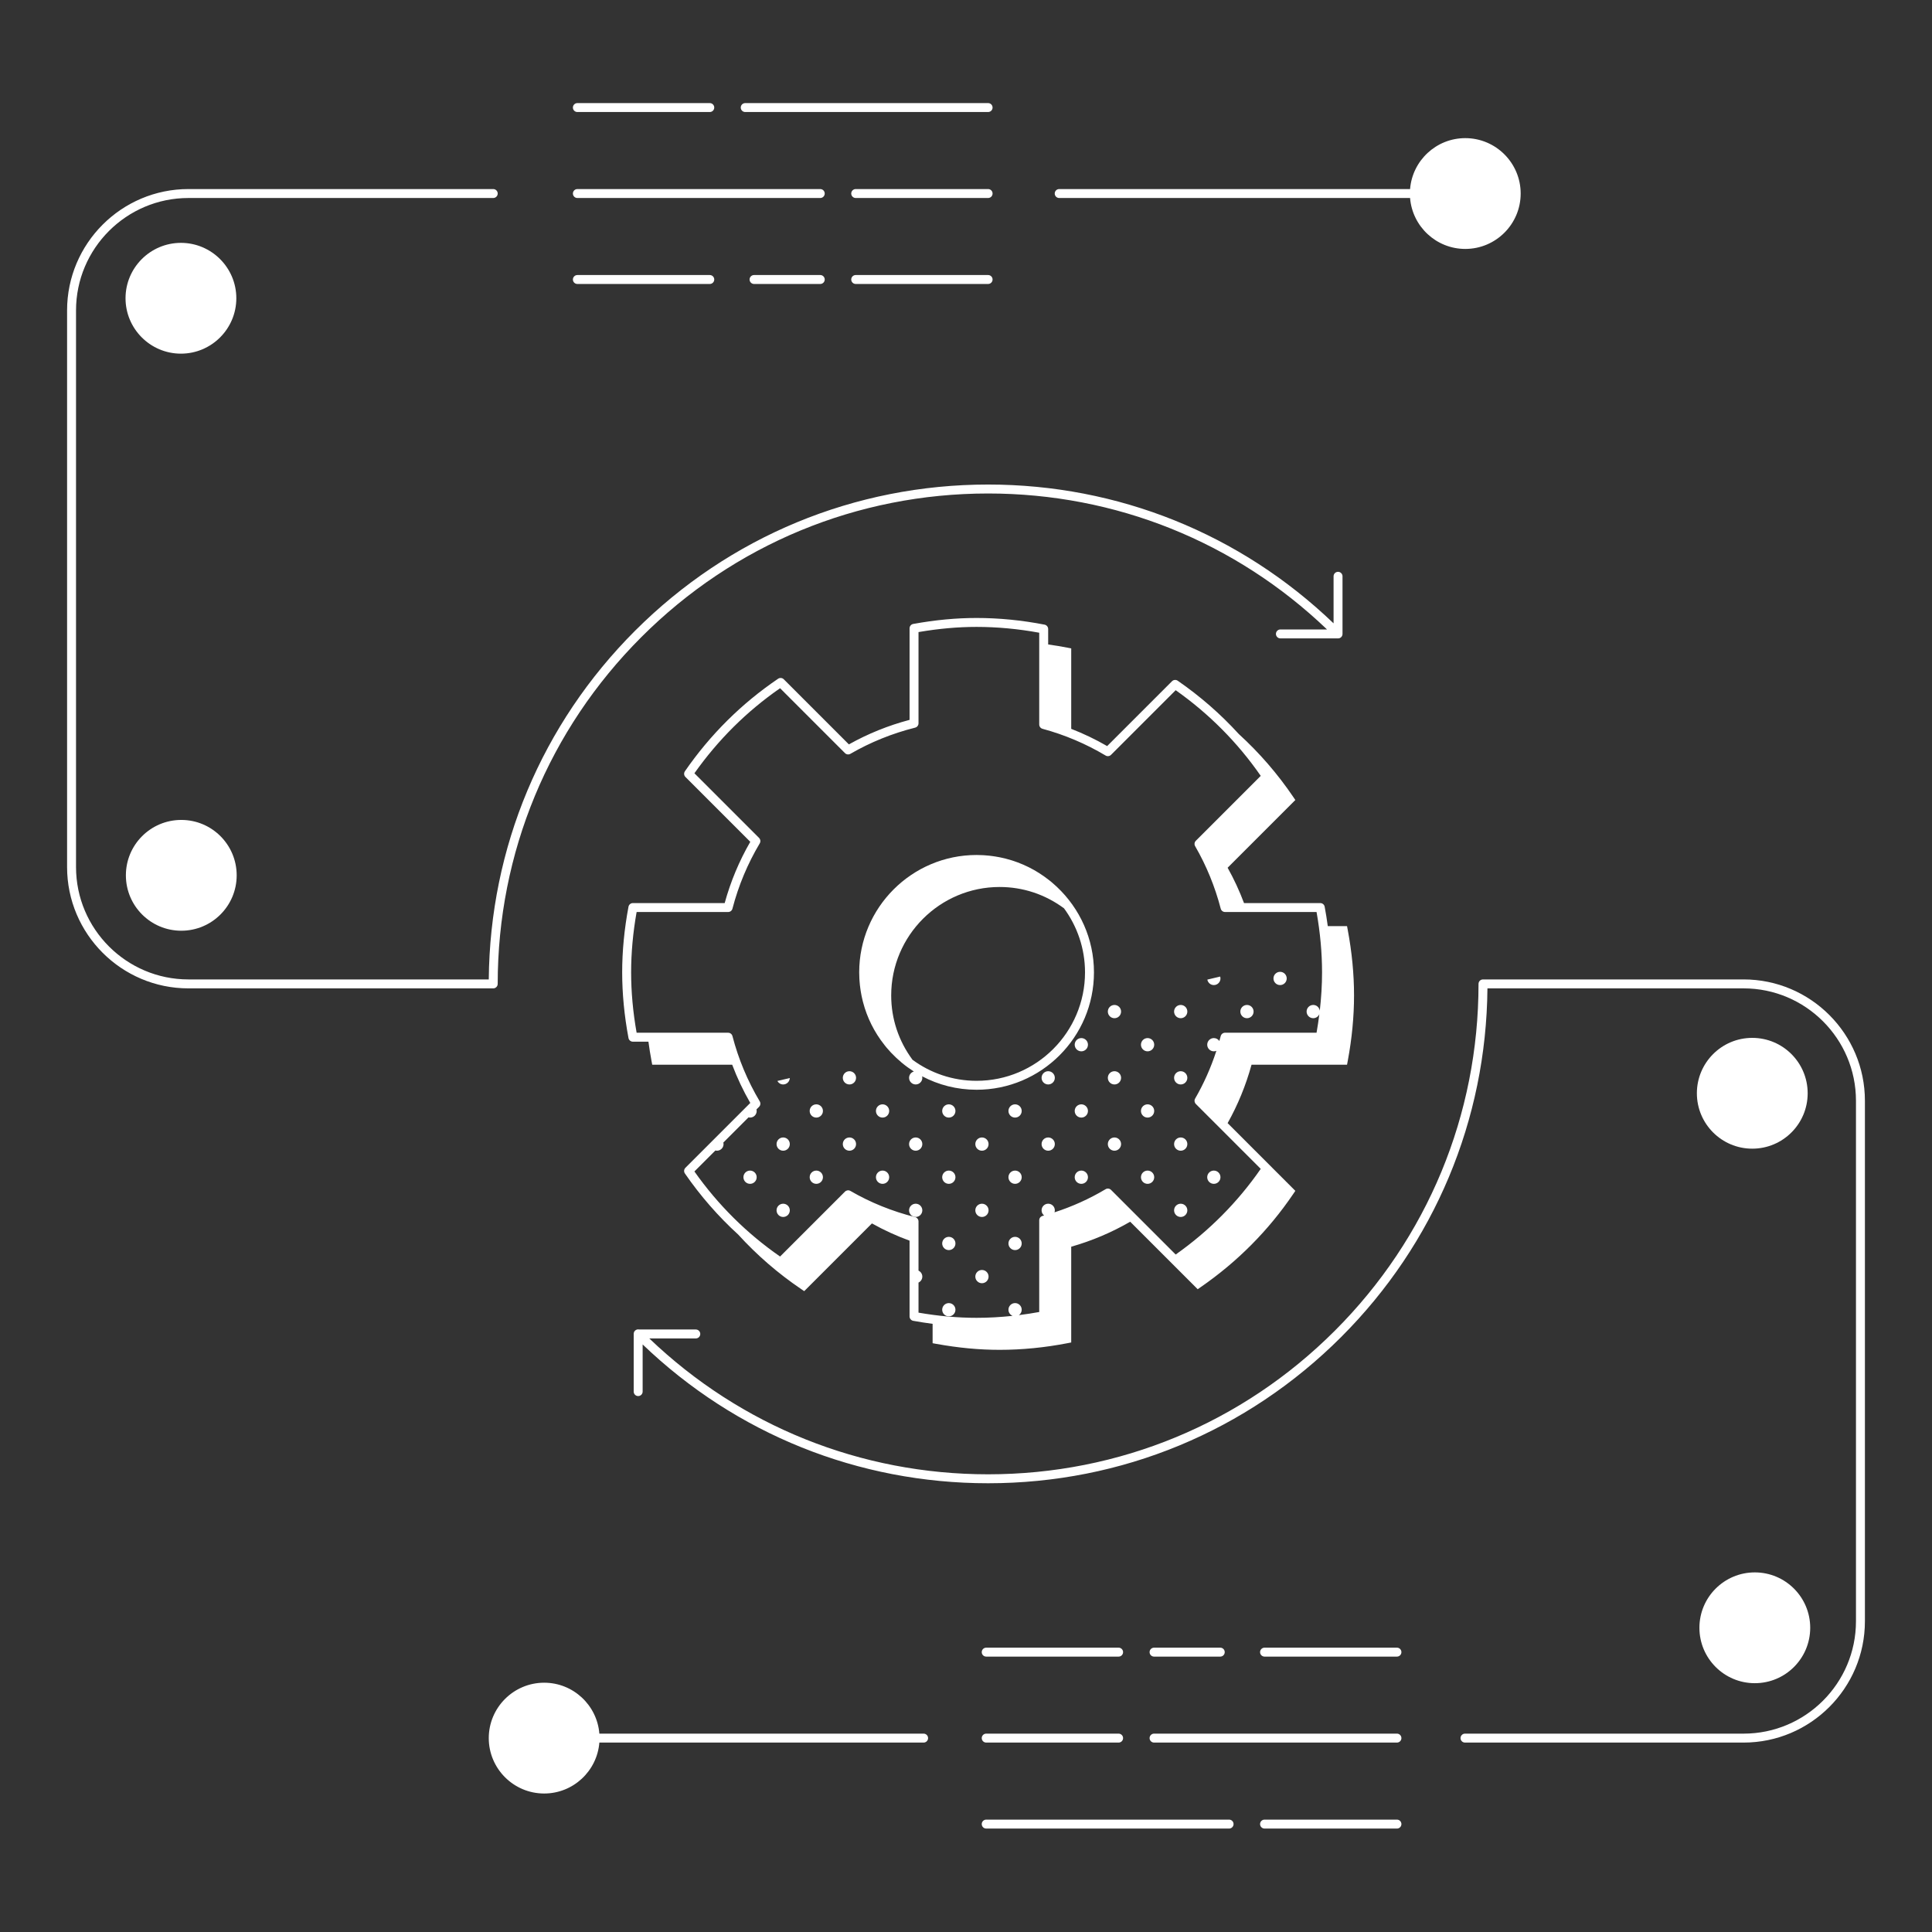 <?xml version="1.0" encoding="UTF-8"?><svg id="uuid-4b27f3d9-be5c-4ea2-ad39-3afe32a9b6d7" xmlns="http://www.w3.org/2000/svg" viewBox="0 0 1080 1080"><rect x="0" y="0" width="1080" height="1080" fill="#333333" stroke="none"/><title>SOAR security mini illustration - White</title>
<desc>Security, Orchestration, Automation, response, gear, automation</desc>
<defs><style>.uuid-744a6feb-99a0-4a5f-ba4a-691a4ac05e62{fill:#fff;}</style></defs><path class="uuid-744a6feb-99a0-4a5f-ba4a-691a4ac05e62" d="M592.099,110.685h196.143c1.278,15.91,14.624,28.468,30.858,28.468,17.076,0,30.968-13.892,30.968-30.968s-13.892-30.968-30.968-30.968c-16.234,0-29.58,12.558-30.858,28.468h-196.143c-1.381,0-2.5,1.119-2.5,2.5s1.119,2.5,2.5,2.5Z"/><circle class="uuid-744a6feb-99a0-4a5f-ba4a-691a4ac05e62" cx="101.339" cy="489.313" r="30.968"/><path class="uuid-744a6feb-99a0-4a5f-ba4a-691a4ac05e62" d="M132.107,166.729c0-17.076-13.892-30.968-30.968-30.968s-30.968,13.892-30.968,30.968,13.892,30.969,30.968,30.969,30.968-13.893,30.968-30.969Z"/><path class="uuid-744a6feb-99a0-4a5f-ba4a-691a4ac05e62" d="M516.302,969.115h-181.254c-1.278-15.91-14.624-28.468-30.858-28.468-17.076,0-30.968,13.892-30.968,30.968s13.892,30.968,30.968,30.968c16.234,0,29.58-12.558,30.858-28.468h181.254c1.381,0,2.5-1.119,2.5-2.5s-1.119-2.5-2.5-2.5Z"/><circle class="uuid-744a6feb-99a0-4a5f-ba4a-691a4ac05e62" cx="980.952" cy="909.947" r="30.968"/><circle class="uuid-744a6feb-99a0-4a5f-ba4a-691a4ac05e62" cx="979.532" cy="611.146" r="30.968"/><path class="uuid-744a6feb-99a0-4a5f-ba4a-691a4ac05e62" d="M322.756,158.745h74.013c1.381,0,2.5-1.119,2.5-2.5s-1.119-2.5-2.5-2.5h-74.013c-1.381,0-2.5,1.119-2.5,2.5s1.119,2.5,2.5,2.5Z"/><path class="uuid-744a6feb-99a0-4a5f-ba4a-691a4ac05e62" d="M322.756,110.685h135.772c1.381,0,2.5-1.119,2.5-2.5s-1.119-2.5-2.5-2.5h-135.772c-1.381,0-2.5,1.119-2.5,2.5s1.119,2.5,2.5,2.5Z"/><path class="uuid-744a6feb-99a0-4a5f-ba4a-691a4ac05e62" d="M552.358,105.685h-74.012c-1.381,0-2.5,1.119-2.5,2.5s1.119,2.5,2.5,2.5h74.012c1.381,0,2.5-1.119,2.5-2.5s-1.119-2.5-2.5-2.5Z"/><path class="uuid-744a6feb-99a0-4a5f-ba4a-691a4ac05e62" d="M416.587,62.624h135.77c1.381,0,2.5-1.119,2.5-2.5s-1.119-2.5-2.5-2.5h-135.77c-1.381,0-2.5,1.119-2.5,2.5s1.119,2.5,2.5,2.5Z"/><path class="uuid-744a6feb-99a0-4a5f-ba4a-691a4ac05e62" d="M322.756,62.624h74.013c1.381,0,2.5-1.119,2.5-2.5s-1.119-2.5-2.5-2.5h-74.013c-1.381,0-2.5,1.119-2.5,2.5s1.119,2.5,2.5,2.5Z"/><path class="uuid-744a6feb-99a0-4a5f-ba4a-691a4ac05e62" d="M552.358,153.745h-74.012c-1.381,0-2.5,1.119-2.5,2.5s1.119,2.5,2.5,2.5h74.012c1.381,0,2.5-1.119,2.5-2.5s-1.119-2.5-2.5-2.5Z"/><path class="uuid-744a6feb-99a0-4a5f-ba4a-691a4ac05e62" d="M458.528,153.745h-37.006c-1.381,0-2.5,1.119-2.5,2.5s1.119,2.5,2.5,2.5h37.006c1.381,0,2.5-1.119,2.5-2.5s-1.119-2.5-2.5-2.5Z"/><path class="uuid-744a6feb-99a0-4a5f-ba4a-691a4ac05e62" d="M780.9,921.055h-74.012c-1.381,0-2.5,1.119-2.5,2.5s1.119,2.5,2.5,2.5h74.012c1.381,0,2.5-1.119,2.5-2.5s-1.119-2.5-2.5-2.5Z"/><path class="uuid-744a6feb-99a0-4a5f-ba4a-691a4ac05e62" d="M780.9,969.115h-135.772c-1.381,0-2.5,1.119-2.5,2.5s1.119,2.5,2.5,2.5h135.772c1.381,0,2.5-1.119,2.5-2.5s-1.119-2.5-2.5-2.5Z"/><path class="uuid-744a6feb-99a0-4a5f-ba4a-691a4ac05e62" d="M551.298,974.115h74.012c1.381,0,2.5-1.119,2.5-2.5s-1.119-2.5-2.5-2.5h-74.012c-1.381,0-2.5,1.119-2.5,2.5s1.119,2.5,2.5,2.5Z"/><path class="uuid-744a6feb-99a0-4a5f-ba4a-691a4ac05e62" d="M687.07,1017.176h-135.772c-1.381,0-2.5,1.119-2.5,2.5s1.119,2.5,2.5,2.5h135.772c1.381,0,2.5-1.119,2.5-2.5s-1.119-2.5-2.5-2.5Z"/><path class="uuid-744a6feb-99a0-4a5f-ba4a-691a4ac05e62" d="M780.9,1017.176h-74.012c-1.381,0-2.5,1.119-2.5,2.5s1.119,2.5,2.5,2.5h74.012c1.381,0,2.5-1.119,2.5-2.5s-1.119-2.5-2.5-2.5Z"/><path class="uuid-744a6feb-99a0-4a5f-ba4a-691a4ac05e62" d="M551.298,926.055h74.012c1.381,0,2.5-1.119,2.5-2.5s-1.119-2.5-2.5-2.5h-74.012c-1.381,0-2.5,1.119-2.5,2.5s1.119,2.5,2.5,2.5Z"/><path class="uuid-744a6feb-99a0-4a5f-ba4a-691a4ac05e62" d="M645.128,926.055h37.006c1.381,0,2.5-1.119,2.5-2.5s-1.119-2.5-2.5-2.5h-37.006c-1.381,0-2.5,1.119-2.5,2.5s1.119,2.5,2.5,2.5Z"/><path class="uuid-744a6feb-99a0-4a5f-ba4a-691a4ac05e62" d="M278.215,550.005c0-73.227,28.516-142.069,80.295-193.849s120.621-80.294,193.848-80.294c71.176,0,138.206,26.947,189.454,76.005h-26.055c-1.381,0-2.5,1.119-2.5,2.5s1.119,2.5,2.5,2.5h31.993c.712,.064,1.446-.166,1.992-.711,.491-.491,.734-1.135,.731-1.778,0-.004,.001-.007,.001-.011v-32.217c0-1.381-1.119-2.5-2.5-2.5s-2.5,1.119-2.5,2.5v26.306c-52.209-50.079-120.545-77.594-193.116-77.594-74.561,0-144.66,29.036-197.384,81.759-52.134,52.134-81.107,121.255-81.748,194.884H105.331c-34.645,0-62.831-28.186-62.831-62.83V173.515c0-34.645,28.186-62.83,62.831-62.83h170.392c1.381,0,2.5-1.119,2.5-2.5s-1.119-2.5-2.5-2.5H105.331c-37.402,0-67.831,30.429-67.831,67.83V484.675c0,37.401,30.429,67.83,67.831,67.83h170.385c1.381,0,2.5-1.119,2.5-2.5Z"/><path class="uuid-744a6feb-99a0-4a5f-ba4a-691a4ac05e62" d="M974.669,547.505h-145.668c-1.381,0-2.5,1.119-2.5,2.5,0,73.227-28.516,142.07-80.295,193.849-51.778,51.779-120.622,80.295-193.849,80.295-71.149,0-138.158-26.928-189.4-75.953h26c1.381,0,2.5-1.119,2.5-2.5s-1.119-2.5-2.5-2.5h-31.644c-.815-.192-1.705,.022-2.341,.658-.498,.498-.739,1.153-.729,1.806-.001,.012-.004,.024-.004,.036v32.217c0,1.381,1.119,2.5,2.5,2.5s2.5-1.119,2.5-2.5v-26.358c52.21,50.08,120.546,77.595,193.116,77.595,74.561,0,144.661-29.036,197.385-81.759,52.134-52.135,81.107-121.256,81.748-194.885h143.179c34.645,0,62.83,28.186,62.83,62.83v290.95c0,34.645-28.186,62.83-62.83,62.83h-155.723c-1.381,0-2.5,1.119-2.5,2.5s1.119,2.5,2.5,2.5h155.723c37.401,0,67.83-30.429,67.83-67.83v-290.95c0-37.401-30.429-67.83-67.83-67.83Z"/><circle class="uuid-744a6feb-99a0-4a5f-ba4a-691a4ac05e62" cx="715.582" cy="546.96" r="3.704"/><path class="uuid-744a6feb-99a0-4a5f-ba4a-691a4ac05e62" d="M678.544,550.663h.001c2.045,0,3.704-1.658,3.704-3.704,0-.368-.07-.716-.17-1.051l-3.534,.833-.925,.218-2.714,.64c.304,1.739,1.813,3.063,3.639,3.063Z"/><circle class="uuid-744a6feb-99a0-4a5f-ba4a-691a4ac05e62" cx="697.063" cy="565.478" r="3.704"/><path class="uuid-744a6feb-99a0-4a5f-ba4a-691a4ac05e62" d="M678.544,661.775h.001c2.045,0,3.704-1.658,3.704-3.704s-1.658-3.704-3.704-3.704h-.001c-2.045,0-3.704,1.658-3.704,3.704s1.658,3.704,3.704,3.704Z"/><path class="uuid-744a6feb-99a0-4a5f-ba4a-691a4ac05e62" d="M660.026,569.182c2.046,0,3.704-1.658,3.704-3.704s-1.658-3.704-3.704-3.704-3.704,1.658-3.704,3.704,1.658,3.704,3.704,3.704Z"/><path class="uuid-744a6feb-99a0-4a5f-ba4a-691a4ac05e62" d="M641.507,587.7h.001c2.045,0,3.704-1.658,3.704-3.704s-1.658-3.704-3.704-3.704h-.001c-2.045,0-3.704,1.658-3.704,3.704s1.658,3.704,3.704,3.704Z"/><path class="uuid-744a6feb-99a0-4a5f-ba4a-691a4ac05e62" d="M660.026,606.219c2.046,0,3.704-1.658,3.704-3.704s-1.658-3.704-3.704-3.704-3.704,1.658-3.704,3.704,1.658,3.704,3.704,3.704Z"/><path class="uuid-744a6feb-99a0-4a5f-ba4a-691a4ac05e62" d="M641.507,624.737h.001c2.045,0,3.704-1.658,3.704-3.704s-1.658-3.704-3.704-3.704h-.001c-2.045,0-3.704,1.658-3.704,3.704s1.658,3.704,3.704,3.704Z"/><path class="uuid-744a6feb-99a0-4a5f-ba4a-691a4ac05e62" d="M660.026,643.256c2.046,0,3.704-1.658,3.704-3.704s-1.658-3.704-3.704-3.704-3.704,1.658-3.704,3.704,1.658,3.704,3.704,3.704Z"/><path class="uuid-744a6feb-99a0-4a5f-ba4a-691a4ac05e62" d="M641.507,661.775h.001c2.045,0,3.704-1.658,3.704-3.704s-1.658-3.704-3.704-3.704h-.001c-2.045,0-3.704,1.658-3.704,3.704s1.658,3.704,3.704,3.704Z"/><path class="uuid-744a6feb-99a0-4a5f-ba4a-691a4ac05e62" d="M660.026,680.293c2.046,0,3.704-1.658,3.704-3.704s-1.658-3.704-3.704-3.704-3.704,1.658-3.704,3.704,1.658,3.704,3.704,3.704Z"/><path class="uuid-744a6feb-99a0-4a5f-ba4a-691a4ac05e62" d="M622.989,569.182c2.046,0,3.704-1.658,3.704-3.704s-1.658-3.704-3.704-3.704-3.704,1.658-3.704,3.704,1.658,3.704,3.704,3.704Z"/><path class="uuid-744a6feb-99a0-4a5f-ba4a-691a4ac05e62" d="M604.471,580.293h-.001c-2.045,0-3.704,1.658-3.704,3.704s1.658,3.704,3.704,3.704h.001c2.045,0,3.704-1.658,3.704-3.704s-1.658-3.704-3.704-3.704Z"/><path class="uuid-744a6feb-99a0-4a5f-ba4a-691a4ac05e62" d="M622.989,606.219c2.046,0,3.704-1.658,3.704-3.704s-1.658-3.704-3.704-3.704-3.704,1.658-3.704,3.704,1.658,3.704,3.704,3.704Z"/><path class="uuid-744a6feb-99a0-4a5f-ba4a-691a4ac05e62" d="M604.471,617.33h-.001c-2.045,0-3.704,1.658-3.704,3.704s1.658,3.704,3.704,3.704h.001c2.045,0,3.704-1.658,3.704-3.704s-1.658-3.704-3.704-3.704Z"/><path class="uuid-744a6feb-99a0-4a5f-ba4a-691a4ac05e62" d="M622.989,643.256c2.046,0,3.704-1.658,3.704-3.704s-1.658-3.704-3.704-3.704-3.704,1.658-3.704,3.704,1.658,3.704,3.704,3.704Z"/><path class="uuid-744a6feb-99a0-4a5f-ba4a-691a4ac05e62" d="M604.471,654.367h-.001c-2.045,0-3.704,1.658-3.704,3.704s1.658,3.704,3.704,3.704h.001c2.045,0,3.704-1.658,3.704-3.704s-1.658-3.704-3.704-3.704Z"/><circle class="uuid-744a6feb-99a0-4a5f-ba4a-691a4ac05e62" cx="585.952" cy="602.515" r="3.704"/><circle class="uuid-744a6feb-99a0-4a5f-ba4a-691a4ac05e62" cx="567.434" cy="621.034" r="3.704"/><circle class="uuid-744a6feb-99a0-4a5f-ba4a-691a4ac05e62" cx="585.952" cy="639.553" r="3.704"/><circle class="uuid-744a6feb-99a0-4a5f-ba4a-691a4ac05e62" cx="567.434" cy="658.071" r="3.704"/><circle class="uuid-744a6feb-99a0-4a5f-ba4a-691a4ac05e62" cx="567.434" cy="695.108" r="3.704"/><circle class="uuid-744a6feb-99a0-4a5f-ba4a-691a4ac05e62" cx="530.396" cy="621.034" r="3.704"/><circle class="uuid-744a6feb-99a0-4a5f-ba4a-691a4ac05e62" cx="548.915" cy="639.553" r="3.704"/><circle class="uuid-744a6feb-99a0-4a5f-ba4a-691a4ac05e62" cx="530.396" cy="658.071" r="3.704"/><circle class="uuid-744a6feb-99a0-4a5f-ba4a-691a4ac05e62" cx="548.915" cy="676.59" r="3.704"/><circle class="uuid-744a6feb-99a0-4a5f-ba4a-691a4ac05e62" cx="530.396" cy="695.108" r="3.704"/><path class="uuid-744a6feb-99a0-4a5f-ba4a-691a4ac05e62" d="M548.915,717.33c2.045,0,3.704-1.658,3.704-3.704s-1.658-3.704-3.704-3.704-3.704,1.658-3.704,3.704,1.658,3.704,3.704,3.704Z"/><path class="uuid-744a6feb-99a0-4a5f-ba4a-691a4ac05e62" d="M530.396,728.441c-2.045,0-3.704,1.658-3.704,3.704s1.658,3.704,3.704,3.704,3.704-1.658,3.704-3.704-1.658-3.703-3.704-3.704Z"/><circle class="uuid-744a6feb-99a0-4a5f-ba4a-691a4ac05e62" cx="493.359" cy="621.034" r="3.704"/><circle class="uuid-744a6feb-99a0-4a5f-ba4a-691a4ac05e62" cx="511.878" cy="639.553" r="3.704"/><circle class="uuid-744a6feb-99a0-4a5f-ba4a-691a4ac05e62" cx="493.359" cy="658.071" r="3.704"/><circle class="uuid-744a6feb-99a0-4a5f-ba4a-691a4ac05e62" cx="511.878" cy="676.59" r="3.704"/><circle class="uuid-744a6feb-99a0-4a5f-ba4a-691a4ac05e62" cx="474.841" cy="602.515" r="3.704"/><path class="uuid-744a6feb-99a0-4a5f-ba4a-691a4ac05e62" d="M456.323,617.33h-.001c-2.045,0-3.704,1.658-3.704,3.704s1.658,3.704,3.704,3.704h.001c2.045,0,3.703-1.658,3.703-3.704s-1.658-3.704-3.703-3.704Z"/><circle class="uuid-744a6feb-99a0-4a5f-ba4a-691a4ac05e62" cx="474.841" cy="639.553" r="3.704"/><path class="uuid-744a6feb-99a0-4a5f-ba4a-691a4ac05e62" d="M456.323,654.367h-.001c-2.045,0-3.704,1.658-3.704,3.704s1.658,3.704,3.704,3.704h.001c2.045,0,3.703-1.658,3.703-3.704s-1.658-3.704-3.703-3.704Z"/><path class="uuid-744a6feb-99a0-4a5f-ba4a-691a4ac05e62" d="M437.804,606.219c2.007,0,3.632-1.599,3.692-3.592l-6.939,1.636c.626,1.159,1.837,1.956,3.247,1.956Z"/><circle class="uuid-744a6feb-99a0-4a5f-ba4a-691a4ac05e62" cx="437.804" cy="639.553" r="3.704"/><path class="uuid-744a6feb-99a0-4a5f-ba4a-691a4ac05e62" d="M419.286,654.367h-.001c-2.045,0-3.704,1.658-3.704,3.704s1.658,3.704,3.704,3.704h.001c2.045,0,3.703-1.658,3.703-3.704s-1.658-3.704-3.703-3.704Z"/><circle class="uuid-744a6feb-99a0-4a5f-ba4a-691a4ac05e62" cx="437.804" cy="676.59" r="3.704"/><path class="uuid-744a6feb-99a0-4a5f-ba4a-691a4ac05e62" d="M545.915,609.179c36.182,0,65.617-29.436,65.617-65.617,0-18.796-7.956-35.758-20.662-47.732-.069-.065-.138-.132-.207-.197-.736-.688-1.488-1.357-2.255-2.011-.227-.195-.448-.396-.677-.586-.426-.353-.867-.69-1.302-1.032-7.088-5.621-15.212-9.672-23.948-11.937-.091-.023-.18-.049-.271-.072-.85-.216-1.706-.412-2.567-.594-.333-.071-.666-.14-1.001-.206-.73-.143-1.462-.275-2.2-.394-.502-.082-1.008-.151-1.514-.221-.623-.085-1.246-.171-1.873-.239-.689-.075-1.384-.128-2.079-.181-.48-.036-.958-.084-1.44-.11-1.2-.065-2.406-.104-3.622-.104-36.182,0-65.617,29.436-65.617,65.617,0,1.216,.039,2.422,.104,3.622,.026,.482,.074,.96,.11,1.44,.053,.695,.106,1.39,.181,2.079,.067,.627,.154,1.25,.239,1.873,.07,.506,.14,1.011,.221,1.514,.118,.737,.251,1.469,.394,2.199,.066,.335,.136,.669,.207,1.003,.182,.86,.377,1.716,.593,2.565,.024,.092,.05,.183,.074,.274,2.264,8.734,6.314,16.855,11.932,23.941,.344,.438,.681,.88,1.036,1.308,.19,.228,.391,.448,.584,.674,.654,.768,1.324,1.52,2.013,2.257,.065,.069,.132,.138,.197,.207,3.76,3.99,8.012,7.508,12.66,10.46-1.538,.451-2.667,1.855-2.667,3.539,0,2.045,1.658,3.704,3.704,3.704s3.704-1.658,3.704-3.704c0-.294-.043-.578-.108-.852,9.105,4.79,19.458,7.516,30.441,7.516Zm0-5c-13.383,0-25.76-4.368-35.8-11.741-7.804-10.536-11.931-22.974-11.931-35.99,0-33.425,27.192-60.617,60.617-60.617,13.017,0,25.454,4.126,35.989,11.929,7.373,10.04,11.742,22.418,11.742,35.801,0,33.425-27.192,60.617-60.617,60.617Z"/><path class="uuid-744a6feb-99a0-4a5f-ba4a-691a4ac05e62" d="M753.003,595.19l.382-2.039c2.344-12.497,3.532-24.846,3.532-36.702s-1.188-24.204-3.532-36.701l-.382-2.039h-10.767c-.485-3.599-1.057-7.215-1.738-10.848-.222-1.183-1.254-2.039-2.457-2.039h-42.628c-2.567-6.829-5.621-13.438-9.165-19.756l37.856-37.856-1.157-1.71c-8.757-12.929-18.957-24.699-30.468-35.194-10.138-11.119-21.55-21.088-34.135-29.783-.994-.688-2.335-.565-3.188,.289l-36.252,36.251c-6.441-3.725-13.158-6.945-20.085-9.638v-44.97l-2.022-.394c-3.62-.704-7.243-1.297-10.864-1.801v-8.632c0-1.196-.848-2.226-2.022-2.454-12.725-2.474-25.509-3.728-37.996-3.728-11.42,0-23.002,1.09-35.407,3.333-1.19,.215-2.056,1.251-2.056,2.46v51.163c-11.909,3.152-23.303,7.759-33.919,13.713l-24.97-24.971h0l-11.427-11.427c-.848-.847-2.176-.975-3.17-.303-20.399,13.815-37.926,31.216-52.093,51.718-.686,.993-.565,2.335,.289,3.188l11.412,11.413v.001l24.839,24.839c-6.21,10.741-11.017,22.245-14.31,34.249h-51.317c-1.203,0-2.235,.856-2.457,2.039-2.342,12.487-3.529,24.835-3.529,36.701s1.188,24.215,3.529,36.702c.222,1.183,1.254,2.039,2.457,2.039h8.691c.483,3.599,1.057,7.216,1.738,10.848l.382,2.039h44.702c2.787,7.383,6.164,14.527,10.114,21.36l-36.251,36.253c-.854,.854-.976,2.195-.289,3.188,8.695,12.587,18.664,24,29.782,34.137,10.496,11.513,22.267,21.713,35.198,30.469l1.709,1.157,37.856-37.857c6.719,3.769,13.756,6.979,21.033,9.639v42.35c0,1.209,.865,2.245,2.056,2.46,3.679,.665,7.279,1.217,10.831,1.681v10.835l2.056,.371c12.405,2.243,23.987,3.333,35.407,3.333,12.487,0,25.271-1.255,37.996-3.728l2.022-.394v-53.527c11.528-3.28,22.605-7.972,32.972-13.967l37.726,37.726,1.715-1.185c20.499-14.164,37.898-31.689,51.716-52.09l1.157-1.71-14.347-14.347-23.51-23.51c5.733-10.221,10.224-21.185,13.366-32.643h53.389Zm-239.552,121.778c1.255-.593,2.13-1.86,2.13-3.341s-.875-2.748-2.13-3.341v-27.501c0-1.147-.78-2.147-1.893-2.425-12.775-3.202-24.953-8.124-36.194-14.63-.98-.565-2.219-.403-3.019,.397l-36.277,36.278c-18.6-12.886-34.694-28.865-47.89-47.548l11.716-11.716c.28,.071,.57,.116,.873,.116,2.045,0,3.704-1.658,3.704-3.704,0-.303-.043-.593-.115-.873l14.056-14.056c.28,.072,.571,.114,.875,.114h.001c2.045,0,3.703-1.658,3.703-3.704,0-.303-.046-.593-.115-.874l1.441-1.441c.81-.81,.966-2.064,.38-3.048-6.776-11.365-11.909-23.645-15.255-36.498-.286-1.102-1.281-1.87-2.419-1.87h-51.151c-2.038-11.487-3.071-22.828-3.071-33.741s1.033-22.253,3.071-33.74h51.151c1.139,0,2.133-.769,2.419-1.87,3.346-12.854,8.477-25.134,15.255-36.5,.586-.983,.43-2.238-.38-3.048l-36.136-36.137c13.199-18.683,29.293-34.662,47.889-47.547l36.277,36.278c.801,.801,2.04,.963,3.019,.397,11.243-6.507,23.421-11.429,36.194-14.631,1.112-.278,1.893-1.278,1.893-2.425v-51.003c11.336-1.944,21.976-2.891,32.463-2.891,11.507,0,23.277,1.095,35.019,3.254v51.297c0,1.13,.758,2.119,1.848,2.413,12.381,3.347,24.239,8.371,35.245,14.935,.981,.587,2.239,.431,3.048-.38l36.137-36.137c18.678,13.194,34.658,29.29,47.545,47.888l-36.277,36.277c-.801,.801-.964,2.04-.396,3.021,6.283,10.854,11.097,22.608,14.308,34.938,.286,1.102,1.281,1.87,2.419,1.87h51.148c2.04,11.496,3.074,22.837,3.074,33.74,0,6.994-.431,14.169-1.274,21.448-.232-1.822-1.772-3.235-3.656-3.235-2.045,0-3.704,1.658-3.704,3.704s1.658,3.704,3.704,3.704c1.548,0,2.871-.952,3.424-2.301-.433,3.456-.948,6.93-1.568,10.422h-51.148c-1.138,0-2.133,.769-2.419,1.87-.241,.926-.509,1.843-.769,2.763-.665-.99-1.794-1.643-3.077-1.643h-.001c-2.045,0-3.704,1.658-3.704,3.704s1.658,3.704,3.704,3.704h.001c.503,0,.982-.102,1.419-.284-3.042,9.337-7.015,18.289-11.881,26.695-.568,.981-.405,2.22,.396,3.021l36.277,36.277c-12.887,18.597-28.867,34.691-47.545,47.887l-36.137-36.137c-.809-.81-2.066-.966-3.048-.38-9.007,5.372-18.592,9.693-28.561,12.927,.113-.354,.19-.725,.19-1.117,0-2.045-1.658-3.704-3.704-3.704s-3.704,1.658-3.704,3.704c0,1.167,.551,2.196,1.395,2.876-.289,.08-.574,.171-.863,.249-1.09,.294-1.848,1.283-1.848,2.413v51.297c-3.791,.697-7.585,1.271-11.372,1.745,.951-.67,1.576-1.772,1.576-3.024,0-2.045-1.658-3.703-3.704-3.704-2.045,0-3.704,1.658-3.704,3.704,0,1.557,.963,2.885,2.324,3.432-6.763,.724-13.496,1.101-20.14,1.101-10.487,0-21.127-.946-32.463-2.891v-16.82Z"/></svg>